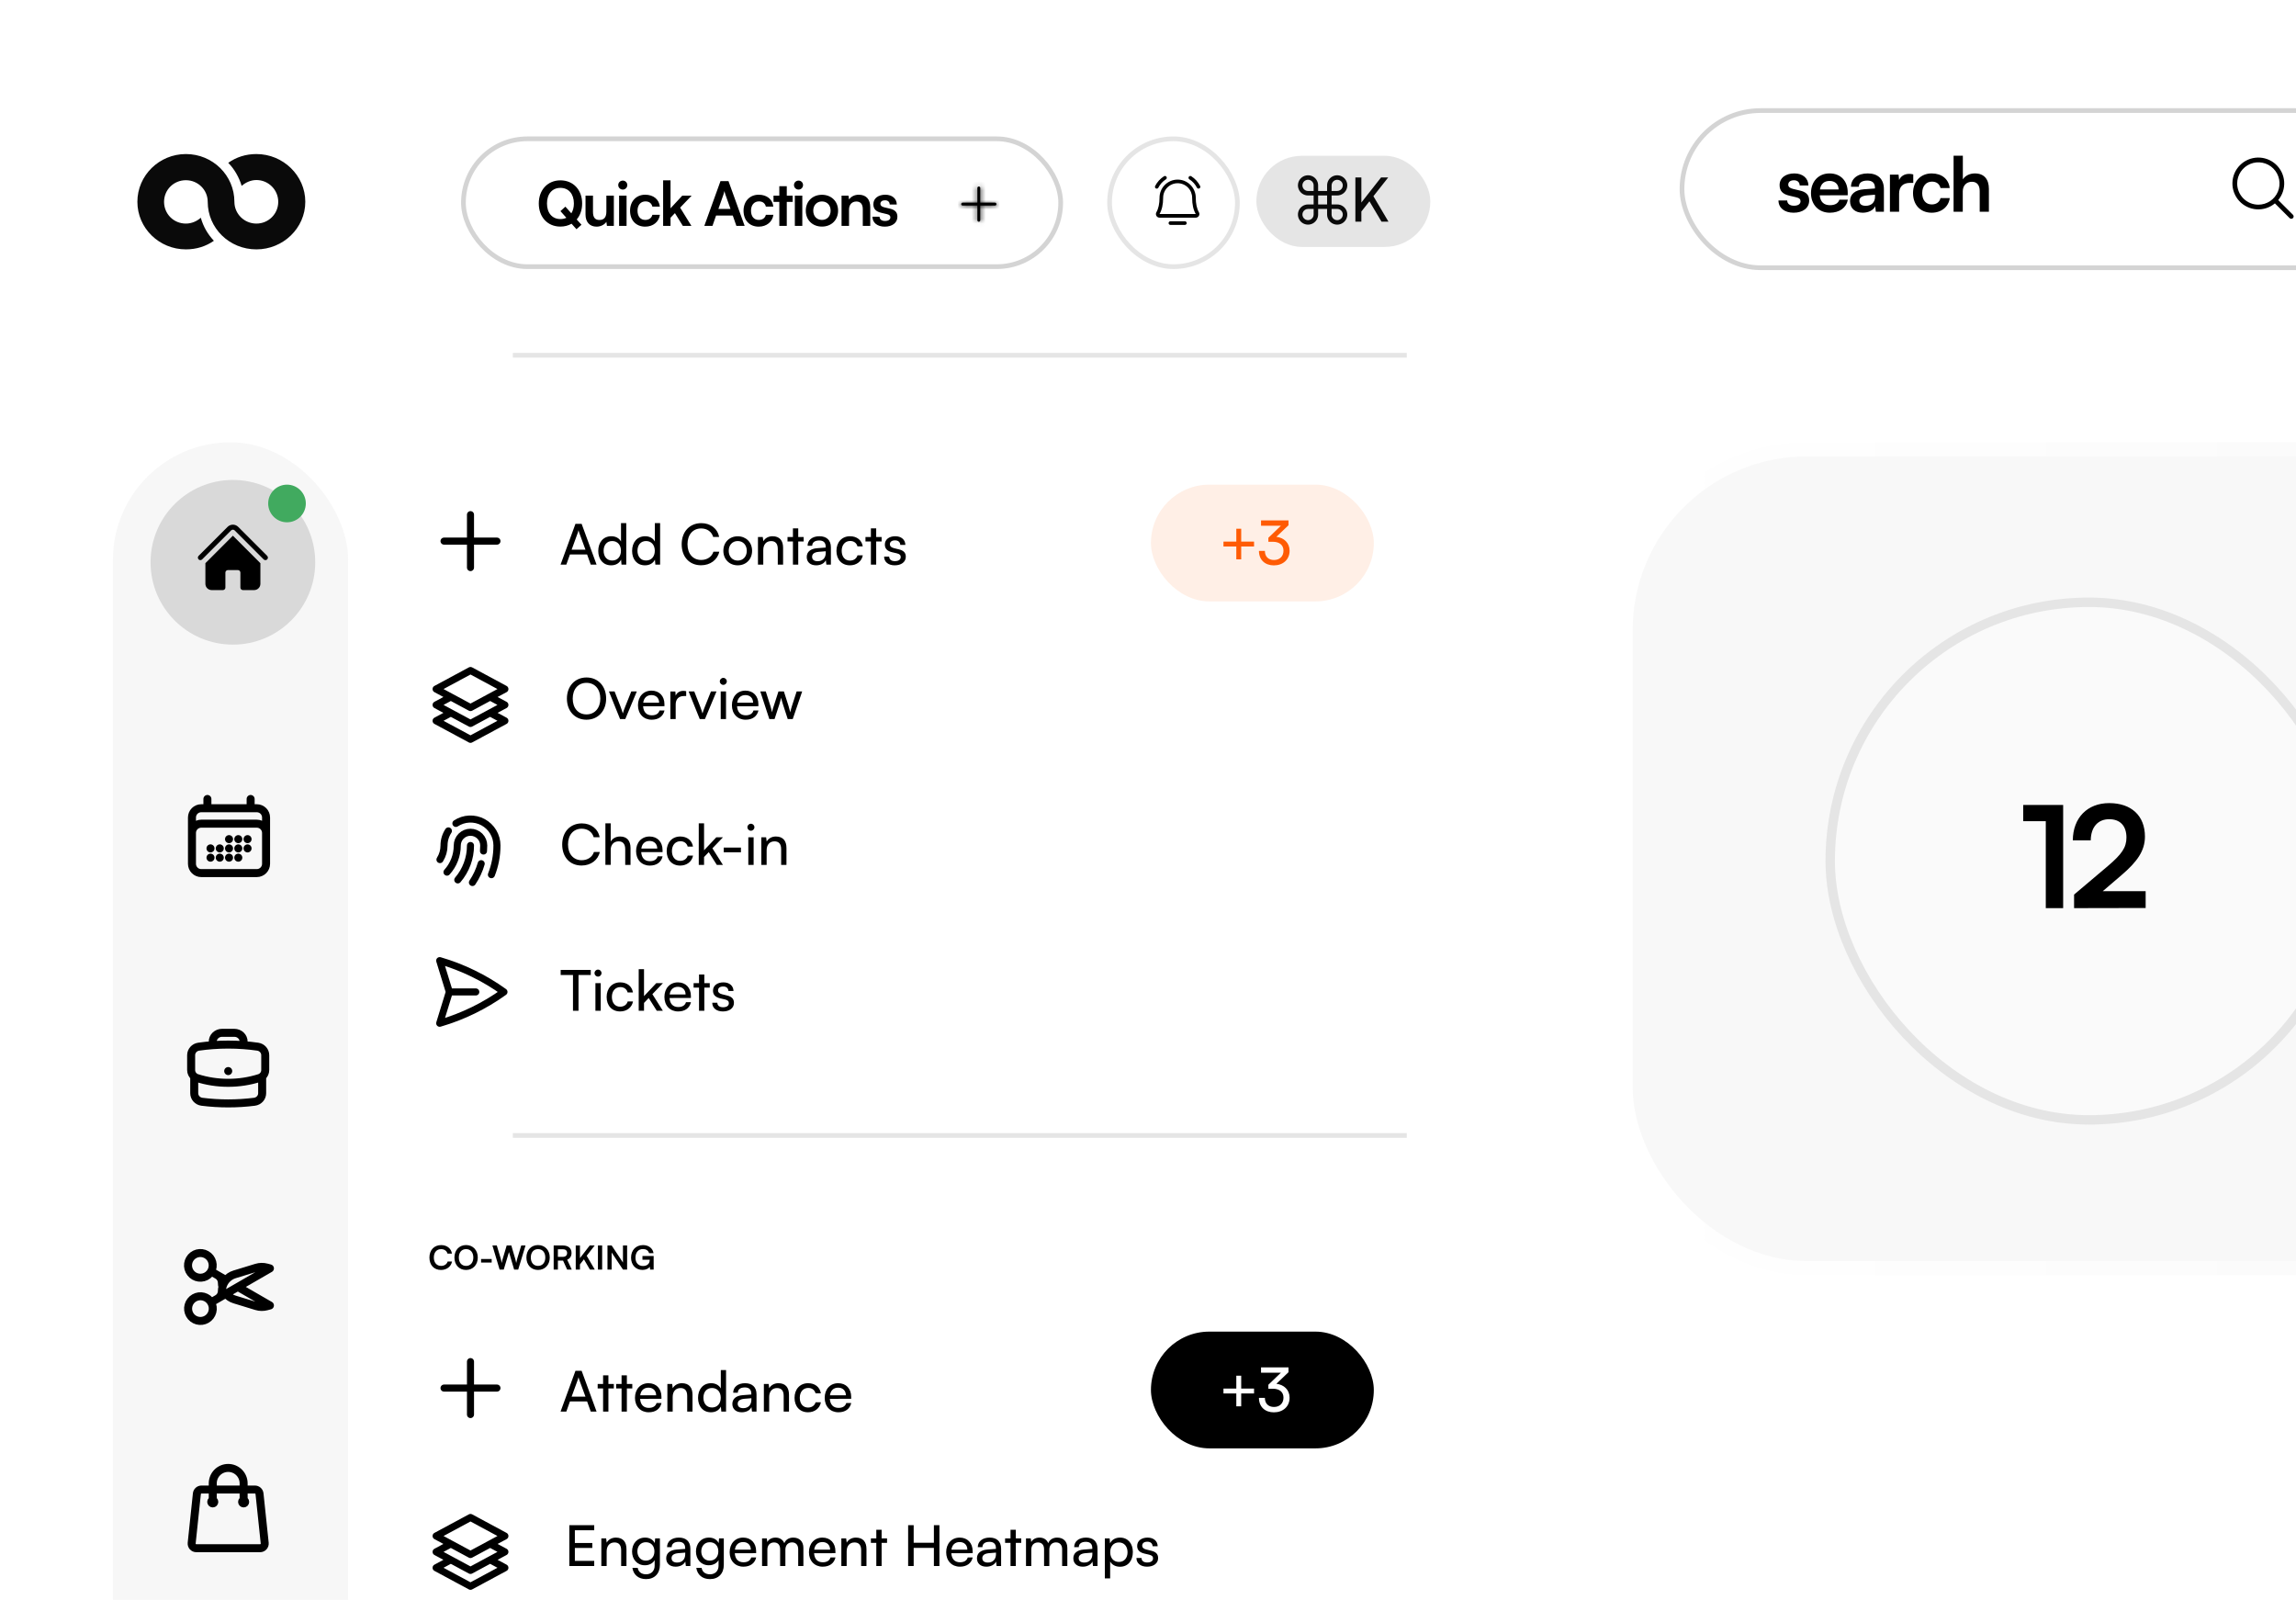 <svg width="488" height="340" viewBox="0 0 488 340" fill="none" xmlns="http://www.w3.org/2000/svg">
<g clip-path="url(#clip0_18829_11454)">
<rect width="1920" height="1080" fill="white"/>
<g filter="url(#filter0_d_18829_11454)">
<rect y="1" width="329" height="1082" fill="white"/>
</g>
<rect x="109" y="75" width="190" height="1" fill="#E5E5E5"/>
<rect x="109" y="240.812" width="190" height="1" fill="#E5E5E5"/>
<path d="M29.199 42.888C29.199 37.288 33.839 32.738 39.51 32.738C45.22 32.738 49.82 37.288 49.82 42.888C49.82 45.455 51.922 47.516 54.499 47.516C57.077 47.516 59.139 45.455 59.139 42.888C59.139 40.361 57.077 38.261 54.499 38.261C53.27 38.261 52.16 38.805 51.367 39.505C50.811 37.677 49.82 35.927 48.511 34.605C50.217 33.399 52.239 32.738 54.499 32.738C60.17 32.738 64.889 37.288 64.889 42.888C64.889 48.488 60.17 52.999 54.499 52.999C48.749 52.999 44.149 48.488 44.149 42.888C44.149 40.361 42.087 38.299 39.51 38.299C36.892 38.299 34.87 40.361 34.87 42.888C34.87 45.455 36.892 47.516 39.51 47.516C40.739 47.516 41.849 47.011 42.682 46.272C43.197 48.138 44.149 49.772 45.458 51.172C43.792 52.338 41.77 52.999 39.51 52.999C33.839 52.999 29.199 48.488 29.199 42.888Z" fill="#0A0A0A"/>
<rect x="98.5" y="29.5" width="126.943" height="27.171" rx="13.585" fill="white" stroke="#D4D4D4"/>
<mask id="path-8-inside-1_18829_11454" fill="white">
<path d="M211.784 43.378C211.784 43.461 211.751 43.54 211.692 43.599C211.634 43.657 211.555 43.69 211.472 43.69H208.354V46.808C208.354 46.891 208.321 46.97 208.263 47.028C208.204 47.087 208.125 47.12 208.042 47.12C207.96 47.12 207.88 47.087 207.822 47.028C207.763 46.97 207.73 46.891 207.73 46.808V43.69H204.613C204.53 43.69 204.451 43.657 204.392 43.599C204.334 43.54 204.301 43.461 204.301 43.378C204.301 43.295 204.334 43.216 204.392 43.158C204.451 43.099 204.53 43.066 204.613 43.066H207.73V39.949C207.73 39.866 207.763 39.786 207.822 39.728C207.88 39.67 207.96 39.637 208.042 39.637C208.125 39.637 208.204 39.67 208.263 39.728C208.321 39.786 208.354 39.866 208.354 39.949V43.066H211.472C211.555 43.066 211.634 43.099 211.692 43.158C211.751 43.216 211.784 43.295 211.784 43.378Z"/>
</mask>
<path d="M211.784 43.378C211.784 43.461 211.751 43.54 211.692 43.599C211.634 43.657 211.555 43.69 211.472 43.69H208.354V46.808C208.354 46.891 208.321 46.97 208.263 47.028C208.204 47.087 208.125 47.12 208.042 47.12C207.96 47.12 207.88 47.087 207.822 47.028C207.763 46.97 207.73 46.891 207.73 46.808V43.69H204.613C204.53 43.69 204.451 43.657 204.392 43.599C204.334 43.54 204.301 43.461 204.301 43.378C204.301 43.295 204.334 43.216 204.392 43.158C204.451 43.099 204.53 43.066 204.613 43.066H207.73V39.949C207.73 39.866 207.763 39.786 207.822 39.728C207.88 39.67 207.96 39.637 208.042 39.637C208.125 39.637 208.204 39.67 208.263 39.728C208.321 39.786 208.354 39.866 208.354 39.949V43.066H211.472C211.555 43.066 211.634 43.099 211.692 43.158C211.751 43.216 211.784 43.295 211.784 43.378Z" fill="black"/>
<path d="M211.692 43.599L213.107 45.013L211.692 43.599ZM208.354 43.69V41.69H206.354V43.69H208.354ZM208.263 47.028L209.677 48.443L208.263 47.028ZM207.73 43.69H209.73V41.69H207.73V43.69ZM204.392 43.599L202.978 45.013L204.392 43.599ZM207.73 43.066V45.066H209.73V43.066H207.73ZM208.042 39.637V41.637V39.637ZM208.263 39.728L209.677 38.314L208.263 39.728ZM208.354 43.066H206.354V45.066H208.354V43.066ZM211.784 43.378H209.784C209.784 42.93 209.962 42.501 210.278 42.184L211.692 43.599L213.107 45.013C213.54 44.579 213.784 43.991 213.784 43.378H211.784ZM211.692 43.599L210.278 42.184C210.595 41.868 211.024 41.69 211.472 41.69V43.69V45.69C212.085 45.69 212.673 45.446 213.107 45.013L211.692 43.599ZM211.472 43.69V41.69H208.354V43.69V45.69H211.472V43.69ZM208.354 43.69H206.354V46.808H208.354H210.354V43.69H208.354ZM208.354 46.808H206.354C206.354 46.36 206.532 45.931 206.848 45.614L208.263 47.028L209.677 48.443C210.11 48.009 210.354 47.421 210.354 46.808H208.354ZM208.263 47.028L206.848 45.614C207.165 45.297 207.594 45.12 208.042 45.12V47.12V49.12C208.655 49.12 209.243 48.876 209.677 48.443L208.263 47.028ZM208.042 47.12V45.12C208.49 45.12 208.919 45.297 209.236 45.614L207.822 47.028L206.408 48.443C206.841 48.876 207.429 49.12 208.042 49.12V47.12ZM207.822 47.028L209.236 45.614C209.553 45.931 209.73 46.36 209.73 46.808H207.73H205.73C205.73 47.421 205.974 48.009 206.408 48.443L207.822 47.028ZM207.73 46.808H209.73V43.69H207.73H205.73V46.808H207.73ZM207.73 43.69V41.69H204.613V43.69V45.69H207.73V43.69ZM204.613 43.69V41.69C205.06 41.69 205.49 41.868 205.806 42.184L204.392 43.599L202.978 45.013C203.411 45.446 203.999 45.69 204.613 45.69V43.69ZM204.392 43.599L205.806 42.184C206.123 42.501 206.301 42.93 206.301 43.378H204.301H202.301C202.301 43.991 202.544 44.579 202.978 45.013L204.392 43.599ZM204.301 43.378H206.301C206.301 43.826 206.123 44.255 205.806 44.572L204.392 43.158L202.978 41.743C202.544 42.177 202.301 42.765 202.301 43.378H204.301ZM204.392 43.158L205.806 44.572C205.49 44.889 205.06 45.066 204.613 45.066V43.066V41.066C203.999 41.066 203.411 41.31 202.978 41.743L204.392 43.158ZM204.613 43.066V45.066H207.73V43.066V41.066H204.613V43.066ZM207.73 43.066H209.73V39.949H207.73H205.73V43.066H207.73ZM207.73 39.949H209.73C209.73 40.396 209.553 40.826 209.236 41.142L207.822 39.728L206.408 38.314C205.974 38.747 205.73 39.335 205.73 39.949H207.73ZM207.822 39.728L209.236 41.142C208.919 41.459 208.49 41.637 208.042 41.637L208.042 39.637V37.637C207.429 37.637 206.841 37.88 206.408 38.314L207.822 39.728ZM208.042 39.637V41.637C207.594 41.637 207.165 41.459 206.848 41.142L208.263 39.728L209.677 38.314C209.243 37.88 208.655 37.637 208.042 37.637L208.042 39.637ZM208.263 39.728L206.848 41.142C206.532 40.826 206.354 40.396 206.354 39.949H208.354H210.354C210.354 39.335 210.11 38.747 209.677 38.314L208.263 39.728ZM208.354 39.949H206.354V43.066H208.354H210.354V39.949H208.354ZM208.354 43.066V45.066H211.472V43.066V41.066H208.354V43.066ZM211.472 43.066V45.066C211.024 45.066 210.595 44.889 210.278 44.572L211.692 43.158L213.107 41.743C212.673 41.31 212.085 41.066 211.472 41.066V43.066ZM211.692 43.158L210.278 44.572C209.962 44.255 209.784 43.826 209.784 43.378H211.784H213.784C213.784 42.765 213.54 42.177 213.107 41.743L211.692 43.158Z" fill="black" mask="url(#path-8-inside-1_18829_11454)"/>
<path d="M122.523 48.715L121.483 47.545C120.807 47.935 120.001 48.156 119.104 48.156C116.387 48.156 114.515 46.141 114.515 43.242C114.515 40.356 116.4 38.328 119.117 38.328C121.834 38.328 123.732 40.343 123.732 43.242C123.732 44.607 123.316 45.777 122.575 46.635L123.589 47.766L122.523 48.715ZM121.977 43.242C121.977 41.214 120.859 39.927 119.117 39.927C117.375 39.927 116.257 41.214 116.257 43.242C116.257 45.27 117.375 46.557 119.117 46.557C119.585 46.557 120.001 46.466 120.378 46.284L119.117 44.867L120.17 43.918L121.431 45.335C121.782 44.789 121.977 44.074 121.977 43.242ZM128.882 41.578H130.468V48H128.999L128.882 47.142C128.492 47.753 127.66 48.169 126.802 48.169C125.32 48.169 124.449 47.168 124.449 45.595V41.578H126.035V45.036C126.035 46.258 126.516 46.752 127.4 46.752C128.401 46.752 128.882 46.167 128.882 44.945V41.578ZM132.379 40.291C131.833 40.291 131.404 39.862 131.404 39.329C131.404 38.796 131.833 38.38 132.379 38.38C132.899 38.38 133.328 38.796 133.328 39.329C133.328 39.862 132.899 40.291 132.379 40.291ZM131.586 48V41.578H133.172V48H131.586ZM133.913 44.776C133.913 42.787 135.226 41.383 137.124 41.383C138.879 41.383 140.075 42.358 140.244 43.905H138.658C138.476 43.177 137.943 42.8 137.189 42.8C136.175 42.8 135.499 43.567 135.499 44.776C135.499 45.985 136.123 46.739 137.137 46.739C137.93 46.739 138.489 46.349 138.658 45.647H140.257C140.062 47.142 138.814 48.169 137.137 48.169C135.187 48.169 133.913 46.817 133.913 44.776ZM142.517 48H140.944V38.328H142.517V44.269L145.013 41.578H147.002L144.558 44.126L146.95 48H145.13L143.453 45.296L142.517 46.271V48ZM151.43 48H149.701L153.133 38.497H154.836L158.268 48H156.513L155.746 45.803H152.197L151.43 48ZM153.77 41.331L152.691 44.399H155.265L154.173 41.331C154.095 41.084 154.004 40.798 153.978 40.603C153.939 40.785 153.861 41.071 153.77 41.331ZM158.036 44.776C158.036 42.787 159.349 41.383 161.247 41.383C163.002 41.383 164.198 42.358 164.367 43.905H162.781C162.599 43.177 162.066 42.8 161.312 42.8C160.298 42.8 159.622 43.567 159.622 44.776C159.622 45.985 160.246 46.739 161.26 46.739C162.053 46.739 162.612 46.349 162.781 45.647H164.38C164.185 47.142 162.937 48.169 161.26 48.169C159.31 48.169 158.036 46.817 158.036 44.776ZM167.225 48H165.639V42.904H164.404V41.578H165.639V39.576H167.225V41.578H168.473V42.904H167.225V48ZM169.732 40.291C169.186 40.291 168.757 39.862 168.757 39.329C168.757 38.796 169.186 38.38 169.732 38.38C170.252 38.38 170.681 38.796 170.681 39.329C170.681 39.862 170.252 40.291 169.732 40.291ZM168.939 48V41.578H170.525V48H168.939ZM171.266 44.776C171.266 42.774 172.709 41.396 174.698 41.396C176.687 41.396 178.13 42.774 178.13 44.776C178.13 46.778 176.687 48.156 174.698 48.156C172.709 48.156 171.266 46.778 171.266 44.776ZM172.852 44.776C172.852 45.946 173.606 46.739 174.698 46.739C175.79 46.739 176.544 45.946 176.544 44.776C176.544 43.606 175.79 42.813 174.698 42.813C173.606 42.813 172.852 43.606 172.852 44.776ZM180.454 48H178.868V41.578H180.337L180.467 42.41C180.87 41.76 181.65 41.383 182.521 41.383C184.133 41.383 184.965 42.384 184.965 44.048V48H183.379V44.425C183.379 43.346 182.846 42.826 182.027 42.826C181.052 42.826 180.454 43.502 180.454 44.542V48ZM185.433 46.05H186.941C186.954 46.609 187.37 46.96 188.098 46.96C188.839 46.96 189.242 46.661 189.242 46.193C189.242 45.868 189.073 45.634 188.501 45.504L187.344 45.231C186.187 44.971 185.628 44.425 185.628 43.398C185.628 42.137 186.694 41.383 188.176 41.383C189.619 41.383 190.594 42.215 190.607 43.463H189.099C189.086 42.917 188.722 42.566 188.111 42.566C187.487 42.566 187.123 42.852 187.123 43.333C187.123 43.697 187.409 43.931 187.955 44.061L189.112 44.334C190.191 44.581 190.737 45.075 190.737 46.063C190.737 47.363 189.632 48.169 188.046 48.169C186.447 48.169 185.433 47.311 185.433 46.05Z" fill="black"/>
<rect x="267.031" y="33.109" width="36.974" height="19.367" rx="9.684" fill="#E5E5E5"/>
<path d="M284.212 43.449H283.02V41.542H284.212C284.637 41.542 285.051 41.416 285.404 41.18C285.757 40.944 286.032 40.609 286.195 40.217C286.357 39.825 286.399 39.394 286.317 38.977C286.234 38.561 286.03 38.179 285.729 37.879C285.429 37.578 285.047 37.374 284.631 37.291C284.214 37.208 283.783 37.251 283.391 37.413C282.999 37.576 282.664 37.851 282.428 38.204C282.192 38.557 282.066 38.971 282.066 39.396V40.588H280.159V39.396C280.159 38.971 280.033 38.557 279.797 38.204C279.561 37.851 279.226 37.576 278.834 37.413C278.442 37.251 278.011 37.208 277.594 37.291C277.178 37.374 276.796 37.578 276.496 37.879C276.196 38.179 275.991 38.561 275.908 38.977C275.826 39.394 275.868 39.825 276.031 40.217C276.193 40.609 276.468 40.944 276.821 41.18C277.174 41.416 277.589 41.542 278.013 41.542H279.205V43.449H278.013C277.589 43.449 277.174 43.575 276.821 43.811C276.468 44.047 276.193 44.382 276.031 44.774C275.868 45.166 275.826 45.597 275.908 46.014C275.991 46.43 276.196 46.812 276.496 47.112C276.796 47.412 277.178 47.617 277.594 47.7C278.011 47.782 278.442 47.74 278.834 47.577C279.226 47.415 279.561 47.14 279.797 46.787C280.033 46.434 280.159 46.019 280.159 45.595V44.403H282.066V45.595C282.066 46.019 282.192 46.434 282.428 46.787C282.664 47.14 282.999 47.415 283.391 47.577C283.783 47.74 284.214 47.782 284.631 47.7C285.047 47.617 285.429 47.412 285.729 47.112C286.03 46.812 286.234 46.43 286.317 46.014C286.399 45.597 286.357 45.166 286.195 44.774C286.032 44.382 285.757 44.047 285.404 43.811C285.051 43.575 284.637 43.449 284.212 43.449ZM283.02 39.396C283.02 39.16 283.09 38.93 283.221 38.733C283.352 38.538 283.538 38.385 283.756 38.294C283.974 38.204 284.213 38.181 284.445 38.227C284.676 38.273 284.888 38.386 285.055 38.553C285.222 38.72 285.335 38.932 285.381 39.163C285.427 39.395 285.404 39.634 285.313 39.852C285.223 40.07 285.07 40.256 284.874 40.387C284.678 40.518 284.448 40.588 284.212 40.588H283.02V39.396ZM276.821 39.396C276.821 39.08 276.946 38.776 277.17 38.553C277.394 38.329 277.697 38.204 278.013 38.204C278.329 38.204 278.632 38.329 278.856 38.553C279.08 38.776 279.205 39.08 279.205 39.396V40.588H278.013C277.697 40.588 277.394 40.462 277.17 40.239C276.946 40.015 276.821 39.712 276.821 39.396ZM279.205 45.595C279.205 45.831 279.135 46.061 279.004 46.257C278.873 46.453 278.687 46.606 278.469 46.696C278.251 46.786 278.012 46.81 277.78 46.764C277.549 46.718 277.337 46.605 277.17 46.438C277.003 46.271 276.89 46.059 276.844 45.828C276.798 45.596 276.821 45.356 276.912 45.139C277.002 44.921 277.155 44.735 277.351 44.604C277.547 44.473 277.777 44.403 278.013 44.403H279.205V45.595ZM280.159 41.542H282.066V43.449H280.159V41.542ZM284.212 46.787C283.896 46.787 283.593 46.661 283.369 46.438C283.146 46.214 283.02 45.911 283.02 45.595V44.403H284.212C284.528 44.403 284.831 44.528 285.055 44.752C285.279 44.975 285.404 45.279 285.404 45.595C285.404 45.911 285.279 46.214 285.055 46.438C284.831 46.661 284.528 46.787 284.212 46.787Z" fill="#0A0A0A"/>
<path d="M289.35 37.71V43.04L293.536 37.71H295.057L291.911 41.701L295.109 47.109H293.627L291.066 42.78L289.35 44.951V47.109H288.076V37.71H289.35Z" fill="#0A0A0A"/>
<rect x="235.832" y="29.5" width="27.171" height="27.171" rx="13.585" fill="white" stroke="#E5E5E5"/>
<path d="M252.227 47.413C252.227 47.515 252.186 47.613 252.114 47.685C252.042 47.758 251.944 47.798 251.841 47.798H248.76C248.658 47.798 248.56 47.758 248.488 47.685C248.416 47.613 248.375 47.515 248.375 47.413C248.375 47.311 248.416 47.213 248.488 47.141C248.56 47.069 248.658 47.028 248.76 47.028H251.841C251.944 47.028 252.042 47.069 252.114 47.141C252.186 47.213 252.227 47.311 252.227 47.413ZM255.086 39.533C254.653 38.687 254.003 37.971 253.202 37.459C253.16 37.432 253.112 37.413 253.062 37.404C253.012 37.395 252.961 37.397 252.911 37.408C252.862 37.419 252.815 37.44 252.773 37.469C252.732 37.498 252.697 37.535 252.669 37.578C252.642 37.621 252.624 37.669 252.615 37.719C252.607 37.769 252.608 37.82 252.62 37.87C252.631 37.919 252.652 37.966 252.681 38.007C252.711 38.048 252.748 38.084 252.791 38.11C253.478 38.547 254.035 39.161 254.402 39.887C254.451 39.975 254.532 40.041 254.628 40.07C254.724 40.099 254.827 40.089 254.916 40.043C255.005 39.997 255.073 39.918 255.105 39.822C255.136 39.727 255.13 39.623 255.086 39.533ZM245.858 40.095C245.928 40.095 245.997 40.076 246.058 40.039C246.118 40.003 246.167 39.95 246.199 39.887C246.567 39.161 247.124 38.547 247.81 38.11C247.853 38.084 247.891 38.048 247.92 38.007C247.95 37.966 247.971 37.919 247.982 37.87C247.993 37.82 247.995 37.769 247.986 37.719C247.978 37.669 247.959 37.621 247.932 37.578C247.905 37.535 247.87 37.498 247.828 37.469C247.787 37.44 247.74 37.419 247.69 37.408C247.641 37.397 247.59 37.395 247.54 37.404C247.49 37.413 247.442 37.432 247.399 37.459C246.599 37.971 245.949 38.687 245.516 39.533C245.485 39.592 245.471 39.657 245.473 39.723C245.475 39.789 245.494 39.854 245.529 39.91C245.563 39.967 245.611 40.014 245.669 40.046C245.727 40.078 245.792 40.095 245.858 40.095ZM254.817 45.099C254.885 45.216 254.922 45.349 254.922 45.485C254.923 45.62 254.887 45.753 254.82 45.871C254.752 45.988 254.655 46.086 254.538 46.154C254.421 46.222 254.288 46.258 254.152 46.258H246.449C246.314 46.258 246.181 46.221 246.064 46.154C245.947 46.086 245.85 45.988 245.783 45.87C245.715 45.753 245.68 45.62 245.681 45.485C245.681 45.349 245.717 45.216 245.785 45.099C246.219 44.351 246.449 43.286 246.449 42.021C246.449 41 246.855 40.02 247.577 39.298C248.3 38.575 249.279 38.17 250.301 38.17C251.322 38.17 252.302 38.575 253.024 39.298C253.747 40.02 254.152 41 254.152 42.021C254.152 43.286 254.382 44.35 254.817 45.099ZM254.152 45.487C253.64 44.608 253.382 43.442 253.382 42.021C253.382 41.204 253.057 40.42 252.48 39.842C251.902 39.264 251.118 38.94 250.301 38.94C249.484 38.94 248.7 39.264 248.122 39.842C247.544 40.42 247.22 41.204 247.22 42.021C247.22 43.442 246.961 44.608 246.449 45.487H254.152Z" fill="black"/>
<rect x="24" y="94" width="50" height="412" rx="25" fill="#E5E5E5" fill-opacity="0.3"/>
<circle cx="49.5" cy="119.5" r="17.5" fill="#D9D9D9"/>
<path d="M49.124 112.722C49.223 112.623 49.358 112.567 49.499 112.567C49.64 112.567 49.775 112.623 49.874 112.722L56.03 118.878C56.079 118.928 56.138 118.969 56.202 118.997C56.267 119.024 56.337 119.039 56.407 119.04C56.478 119.04 56.548 119.027 56.613 119C56.678 118.973 56.738 118.934 56.788 118.884C56.837 118.834 56.877 118.775 56.904 118.709C56.93 118.644 56.944 118.574 56.943 118.504C56.942 118.433 56.928 118.363 56.9 118.299C56.872 118.234 56.831 118.175 56.781 118.126L50.626 111.971C50.478 111.823 50.302 111.705 50.109 111.625C49.916 111.545 49.708 111.504 49.499 111.504C49.29 111.504 49.083 111.545 48.889 111.625C48.696 111.705 48.52 111.823 48.372 111.971L42.217 118.126C42.166 118.175 42.126 118.234 42.098 118.299C42.07 118.363 42.055 118.433 42.055 118.504C42.054 118.574 42.068 118.644 42.094 118.709C42.121 118.775 42.161 118.834 42.211 118.884C42.26 118.934 42.32 118.973 42.385 119C42.45 119.027 42.52 119.04 42.591 119.039C42.661 119.039 42.731 119.024 42.796 118.996C42.861 118.968 42.919 118.928 42.968 118.877L49.124 112.722Z" fill="black"/>
<path d="M49.5 113.848L55.279 119.627C55.3 119.648 55.322 119.668 55.344 119.688V124.078C55.344 124.811 54.749 125.406 54.016 125.406H51.625C51.484 125.406 51.349 125.35 51.249 125.251C51.15 125.151 51.094 125.016 51.094 124.875V121.687C51.094 121.547 51.038 121.411 50.938 121.312C50.839 121.212 50.703 121.156 50.562 121.156H48.438C48.297 121.156 48.161 121.212 48.062 121.312C47.962 121.411 47.906 121.547 47.906 121.687V124.875C47.906 125.016 47.85 125.151 47.751 125.251C47.651 125.35 47.516 125.406 47.375 125.406H44.984C44.632 125.406 44.294 125.266 44.045 125.017C43.796 124.768 43.656 124.43 43.656 124.078V119.688C43.678 119.668 43.7 119.648 43.721 119.627L49.5 113.848Z" fill="black"/>
<circle cx="61" cy="107" r="4" fill="#41AA5F"/>
<path d="M44.082 169.801V171.77M53.27 169.801V171.77M40.801 183.582V173.738C40.801 173.216 41.008 172.715 41.377 172.346C41.747 171.977 42.247 171.77 42.77 171.77H54.582C55.104 171.77 55.605 171.977 55.974 172.346C56.343 172.715 56.551 173.216 56.551 173.738V183.582M40.801 183.582C40.801 184.104 41.008 184.605 41.377 184.974C41.747 185.343 42.247 185.551 42.77 185.551H54.582C55.104 185.551 55.605 185.343 55.974 184.974C56.343 184.605 56.551 184.104 56.551 183.582M40.801 183.582V177.02C40.801 176.497 41.008 175.997 41.377 175.627C41.747 175.258 42.247 175.051 42.77 175.051H54.582C55.104 175.051 55.605 175.258 55.974 175.627C56.343 175.997 56.551 176.497 56.551 177.02V183.582M48.676 178.332H48.683V178.339H48.676V178.332ZM48.676 180.301H48.683V180.308H48.676V180.301ZM48.676 182.27H48.683V182.277H48.676V182.27ZM46.707 180.301H46.714V180.308H46.707V180.301ZM46.707 182.27H46.714V182.277H46.707V182.27ZM44.738 180.301H44.745V180.308H44.738V180.301ZM44.738 182.27H44.745V182.277H44.738V182.27ZM50.645 178.332H50.651V178.339H50.645V178.332ZM50.645 180.301H50.651V180.308H50.645V180.301ZM50.645 182.27H50.651V182.277H50.645V182.27ZM52.613 178.332H52.62V178.339H52.613V178.332ZM52.613 180.301H52.62V180.308H52.613V180.301Z" stroke="black" stroke-width="1.7" stroke-linecap="round" stroke-linejoin="round"/>
<path d="M55.719 228.792V232.333C55.719 233.245 55.03 234.03 54.081 234.15C52.255 234.381 50.392 234.5 48.5 234.5C46.608 234.5 44.745 234.381 42.919 234.15C41.97 234.03 41.281 233.245 41.281 232.333V228.792M55.719 228.792C55.927 228.62 56.093 228.407 56.206 228.168C56.319 227.929 56.377 227.67 56.375 227.408V224.255C56.375 223.354 55.703 222.576 54.768 222.443C53.777 222.301 52.781 222.194 51.781 222.12M55.719 228.792C55.549 228.929 55.351 229.037 55.13 229.108C52.992 229.784 50.753 230.127 48.5 230.125C46.183 230.125 43.954 229.767 41.87 229.108C41.654 229.04 41.454 228.932 41.281 228.792M41.281 228.792C41.074 228.62 40.907 228.407 40.794 228.168C40.681 227.929 40.623 227.67 40.625 227.408V224.255C40.625 223.354 41.297 222.576 42.232 222.443C43.224 222.301 44.22 222.194 45.219 222.12M51.781 222.12V221.375C51.781 220.878 51.574 220.401 51.205 220.049C50.836 219.698 50.335 219.5 49.812 219.5H47.188C46.665 219.5 46.165 219.698 45.795 220.049C45.426 220.401 45.219 220.878 45.219 221.375V222.12M51.781 222.12C49.597 221.959 47.403 221.959 45.219 222.12M48.5 227.625H48.507V227.632H48.5V227.625Z" stroke="black" stroke-width="1.7" stroke-linecap="round" stroke-linejoin="round"/>
<path d="M44.868 270.219L46.212 270.995M44.868 270.219C44.697 270.52 44.468 270.784 44.194 270.996C43.921 271.209 43.608 271.364 43.274 271.455C42.94 271.546 42.591 271.57 42.248 271.525C41.904 271.48 41.573 271.368 41.273 271.195C40.974 271.022 40.711 270.791 40.501 270.516C40.29 270.241 40.137 269.928 40.048 269.593C39.96 269.258 39.938 268.909 39.985 268.566C40.032 268.223 40.146 267.893 40.321 267.594C40.672 266.996 41.245 266.561 41.915 266.384C42.585 266.207 43.298 266.302 43.898 266.649C44.499 266.995 44.938 267.565 45.119 268.234C45.301 268.903 45.211 269.617 44.868 270.219ZM46.212 270.995C46.495 271.159 46.732 271.393 46.898 271.675C47.064 271.957 47.154 272.277 47.16 272.605C47.164 272.912 47.207 273.213 47.282 273.501M46.212 270.995L48.029 272.045M47.282 273.501C47.207 273.789 47.164 274.089 47.16 274.397C47.154 274.725 47.064 275.045 46.898 275.326C46.731 275.608 46.495 275.842 46.212 276.006M47.282 273.501C47.422 272.967 47.677 272.47 48.029 272.045M48.029 272.045C48.501 271.474 49.13 271.054 49.839 270.838L54.498 269.413C55.204 269.198 55.956 269.184 56.668 269.375L57.371 269.563L50.551 273.501M44.868 276.782L46.212 276.006M44.868 276.782C45.043 277.08 45.157 277.411 45.204 277.754C45.251 278.097 45.23 278.446 45.141 278.78C45.053 279.115 44.899 279.429 44.689 279.704C44.478 279.979 44.216 280.21 43.916 280.383C43.616 280.556 43.285 280.668 42.942 280.712C42.598 280.757 42.25 280.733 41.916 280.643C41.581 280.552 41.269 280.396 40.995 280.184C40.721 279.972 40.492 279.708 40.321 279.407C39.979 278.804 39.888 278.091 40.07 277.422C40.252 276.753 40.691 276.183 41.291 275.836C41.891 275.489 42.604 275.394 43.274 275.572C43.944 275.749 44.517 276.184 44.868 276.782ZM46.212 276.006L48.029 274.957M48.029 274.957C48.501 275.527 49.13 275.947 49.839 276.163L54.499 277.589C55.205 277.804 55.956 277.817 56.669 277.626L57.371 277.438L50.551 273.501M48.029 274.957L50.551 273.501" stroke="black" stroke-width="1.7" stroke-linecap="round" stroke-linejoin="round"/>
<path d="M51.782 319.188V315.25C51.782 314.38 51.437 313.545 50.821 312.93C50.206 312.314 49.371 311.969 48.501 311.969C47.631 311.969 46.796 312.314 46.181 312.93C45.566 313.545 45.22 314.38 45.22 315.25V319.188M55.156 317.444L56.261 327.944C56.323 328.525 55.868 329.031 55.282 329.031H41.72C41.582 329.031 41.445 329.002 41.319 328.946C41.193 328.89 41.08 328.808 40.987 328.706C40.895 328.603 40.825 328.482 40.783 328.351C40.74 328.22 40.725 328.081 40.74 327.944L41.846 317.444C41.871 317.202 41.986 316.978 42.166 316.815C42.347 316.652 42.582 316.562 42.825 316.562H54.177C54.681 316.562 55.104 316.943 55.156 317.444ZM45.548 319.188C45.548 319.275 45.513 319.358 45.452 319.42C45.39 319.481 45.307 319.516 45.22 319.516C45.133 319.516 45.049 319.481 44.988 319.42C44.926 319.358 44.892 319.275 44.892 319.188C44.892 319.1 44.926 319.017 44.988 318.955C45.049 318.894 45.133 318.859 45.22 318.859C45.307 318.859 45.39 318.894 45.452 318.955C45.513 319.017 45.548 319.1 45.548 319.188ZM52.11 319.188C52.11 319.275 52.076 319.358 52.014 319.42C51.953 319.481 51.869 319.516 51.782 319.516C51.695 319.516 51.612 319.481 51.55 319.42C51.489 319.358 51.454 319.275 51.454 319.188C51.454 319.1 51.489 319.017 51.55 318.955C51.612 318.894 51.695 318.859 51.782 318.859C51.869 318.859 51.953 318.894 52.014 318.955C52.076 319.017 52.11 319.1 52.11 319.188Z" stroke="black" stroke-width="1.7" stroke-linecap="round" stroke-linejoin="round"/>
<path d="M100 109.375V120.625M105.625 115H94.375" stroke="black" stroke-width="1.5" stroke-linecap="round" stroke-linejoin="round"/>
<rect x="244.625" y="103" width="47.372" height="24.814" rx="12.407" fill="#FF5B04" fill-opacity="0.1"/>
<path d="M260.04 115.099H262.77V112.369H263.81V115.099H266.54V116.139H263.81V118.882H262.77V116.139H260.04V115.099ZM270.52 115.138H269.584V114.293L272.249 111.732H268.024V110.601H273.861V111.628L271.287 114.085C272.886 114.28 274.095 115.359 274.095 117.049C274.095 118.947 272.665 120.156 270.754 120.156C268.908 120.156 267.582 119.025 267.582 117.075H268.843C268.843 118.297 269.597 119.012 270.78 119.012C272.002 119.012 272.795 118.232 272.795 117.023C272.795 115.892 272.015 115.138 270.52 115.138Z" fill="#FF5B04"/>
<path d="M120.368 120H119.144L122.312 111.324H123.62L126.8 120H125.564L124.784 117.84H121.136L120.368 120ZM122.816 113.196L121.496 116.82H124.436L123.104 113.196C123.044 113.028 122.984 112.824 122.96 112.692C122.936 112.812 122.876 113.016 122.816 113.196ZM129.891 120.144C128.187 120.144 127.155 118.872 127.155 117.084C127.155 115.284 128.199 113.964 129.939 113.964C130.839 113.964 131.595 114.36 131.991 115.08V111.168H133.107V120H132.099L132.003 118.932C131.619 119.736 130.827 120.144 129.891 120.144ZM130.119 119.124C131.271 119.124 131.979 118.272 131.979 117.048C131.979 115.848 131.271 114.984 130.119 114.984C128.967 114.984 128.295 115.848 128.295 117.048C128.295 118.26 128.967 119.124 130.119 119.124ZM137.086 120.144C135.382 120.144 134.35 118.872 134.35 117.084C134.35 115.284 135.394 113.964 137.134 113.964C138.034 113.964 138.79 114.36 139.186 115.08V111.168H140.302V120H139.294L139.198 118.932C138.814 119.736 138.022 120.144 137.086 120.144ZM137.314 119.124C138.466 119.124 139.174 118.272 139.174 117.048C139.174 115.848 138.466 114.984 137.314 114.984C136.162 114.984 135.49 115.848 135.49 117.048C135.49 118.26 136.162 119.124 137.314 119.124ZM149.003 120.132C146.531 120.132 144.887 118.356 144.887 115.668C144.887 112.992 146.579 111.18 149.063 111.18C151.019 111.18 152.519 112.344 152.843 114.12H151.583C151.259 112.992 150.287 112.308 149.027 112.308C147.275 112.308 146.123 113.628 146.123 115.656C146.123 117.684 147.275 119.004 149.027 119.004C150.299 119.004 151.307 118.32 151.631 117.252H152.879C152.507 118.98 150.959 120.132 149.003 120.132ZM153.745 117.06C153.745 115.248 155.041 113.976 156.805 113.976C158.557 113.976 159.853 115.248 159.853 117.06C159.853 118.872 158.557 120.144 156.805 120.144C155.041 120.144 153.745 118.872 153.745 117.06ZM154.885 117.06C154.885 118.284 155.665 119.136 156.805 119.136C157.933 119.136 158.725 118.284 158.725 117.06C158.725 115.836 157.933 114.984 156.805 114.984C155.665 114.984 154.885 115.836 154.885 117.06ZM162.229 120H161.101V114.132H162.121L162.241 115.032C162.613 114.36 163.357 113.964 164.185 113.964C165.733 113.964 166.441 114.912 166.441 116.412V120H165.313V116.664C165.313 115.476 164.761 114.996 163.897 114.996C162.841 114.996 162.229 115.752 162.229 116.892V120ZM169.66 120H168.532V115.08H167.38V114.132H168.532V112.296H169.66V114.132H170.812V115.08H169.66V120ZM173.47 120.144C172.21 120.144 171.466 119.436 171.466 118.368C171.466 117.288 172.27 116.616 173.65 116.508L175.498 116.364V116.196C175.498 115.212 174.91 114.864 174.118 114.864C173.17 114.864 172.63 115.284 172.63 115.992H171.646C171.646 114.768 172.654 113.964 174.166 113.964C175.618 113.964 176.602 114.732 176.602 116.316V120H175.642L175.522 119.052C175.222 119.724 174.418 120.144 173.47 120.144ZM173.794 119.268C174.862 119.268 175.51 118.572 175.51 117.468V117.156L174.01 117.276C173.014 117.372 172.606 117.756 172.606 118.332C172.606 118.956 173.062 119.268 173.794 119.268ZM177.78 117.072C177.78 115.236 178.944 113.964 180.66 113.964C182.136 113.964 183.168 114.804 183.372 116.112H182.244C182.052 115.368 181.452 114.972 180.696 114.972C179.628 114.972 178.896 115.788 178.896 117.06C178.896 118.32 179.58 119.136 180.648 119.136C181.452 119.136 182.052 118.716 182.256 118.02H183.384C183.156 119.292 182.064 120.144 180.648 120.144C178.92 120.144 177.78 118.92 177.78 117.072ZM186.23 120H185.102V115.08H183.95V114.132H185.102V112.296H186.23V114.132H187.382V115.08H186.23V120ZM187.914 118.296H188.994C188.994 118.896 189.45 119.256 190.194 119.256C190.986 119.256 191.442 118.932 191.442 118.392C191.442 117.996 191.25 117.756 190.638 117.6L189.606 117.36C188.562 117.108 188.07 116.592 188.07 115.728C188.07 114.648 188.982 113.964 190.278 113.964C191.562 113.964 192.402 114.684 192.426 115.8H191.346C191.322 115.212 190.926 114.84 190.242 114.84C189.534 114.84 189.138 115.152 189.138 115.692C189.138 116.088 189.426 116.352 190.002 116.496L191.034 116.748C192.03 116.988 192.522 117.444 192.522 118.32C192.522 119.436 191.562 120.144 190.17 120.144C188.79 120.144 187.914 119.412 187.914 118.296Z" fill="black"/>
<path d="M128.832 148.468C128.832 151.108 127.104 152.957 124.644 152.957C122.196 152.957 120.492 151.108 120.492 148.468C120.492 145.84 122.208 143.98 124.656 143.98C127.116 143.98 128.832 145.828 128.832 148.468ZM127.596 148.468C127.596 146.452 126.42 145.12 124.656 145.12C122.892 145.12 121.728 146.452 121.728 148.468C121.728 150.484 122.892 151.828 124.656 151.828C126.42 151.828 127.596 150.472 127.596 148.468ZM131.788 152.812L129.424 146.944H130.624L131.908 150.22C132.112 150.772 132.28 151.264 132.376 151.624C132.472 151.24 132.664 150.736 132.868 150.22L134.176 146.944H135.352L132.904 152.812H131.788ZM138.512 152.957C136.784 152.957 135.596 151.708 135.596 149.884C135.596 148.048 136.76 146.776 138.464 146.776C140.132 146.776 141.224 147.928 141.224 149.668V150.088L136.688 150.1C136.772 151.336 137.42 152.021 138.536 152.021C139.412 152.021 139.988 151.66 140.18 150.988H141.236C140.948 152.248 139.964 152.957 138.512 152.957ZM138.464 147.724C137.48 147.724 136.856 148.312 136.712 149.344H140.096C140.096 148.372 139.46 147.724 138.464 147.724ZM145.844 146.896V147.928H145.34C144.272 147.928 143.612 148.576 143.612 149.704V152.812H142.484V146.956H143.54L143.612 147.844C143.852 147.232 144.44 146.824 145.244 146.824C145.448 146.824 145.616 146.848 145.844 146.896ZM148.722 152.812L146.358 146.944H147.558L148.842 150.22C149.046 150.772 149.214 151.264 149.31 151.624C149.406 151.24 149.598 150.736 149.802 150.22L151.11 146.944H152.286L149.838 152.812H148.722ZM153.735 145.552C153.327 145.552 152.991 145.216 152.991 144.808C152.991 144.388 153.327 144.064 153.735 144.064C154.143 144.064 154.479 144.388 154.479 144.808C154.479 145.216 154.143 145.552 153.735 145.552ZM153.183 152.812V146.944H154.311V152.812H153.183ZM158.481 152.957C156.753 152.957 155.565 151.708 155.565 149.884C155.565 148.048 156.729 146.776 158.433 146.776C160.101 146.776 161.193 147.928 161.193 149.668V150.088L156.657 150.1C156.741 151.336 157.389 152.021 158.505 152.021C159.381 152.021 159.957 151.66 160.149 150.988H161.205C160.917 152.248 159.933 152.957 158.481 152.957ZM158.433 147.724C157.449 147.724 156.825 148.312 156.681 149.344H160.065C160.065 148.372 159.429 147.724 158.433 147.724ZM163.514 152.812L161.594 146.944H162.758L163.73 149.992C163.862 150.424 163.982 150.868 164.09 151.384C164.186 150.868 164.342 150.376 164.474 149.992L165.458 146.944H166.61L167.582 149.992C167.678 150.28 167.87 150.964 167.966 151.384C168.062 150.916 168.17 150.508 168.338 149.992L169.322 146.944H170.498L168.493 152.812H167.426L166.406 149.668C166.214 149.08 166.094 148.624 166.034 148.3C165.974 148.588 165.866 148.972 165.65 149.68L164.63 152.812H163.514Z" fill="black"/>
<path d="M95.822 148.125L92.688 149.812L95.822 151.5M95.822 148.125L100 150.375L104.178 148.125M95.822 148.125L92.688 146.438L100 142.5L107.312 146.438L104.178 148.125M95.822 151.5L92.688 153.188L100 157.125L107.312 153.188L104.178 151.5M95.822 151.5L100 153.75L104.178 151.5M104.178 148.125L107.312 149.812L104.178 151.5" stroke="black" stroke-width="1.5" stroke-linecap="round" stroke-linejoin="round"/>
<path d="M96.897 174.995C97.745 174.435 98.729 174.114 99.744 174.068C100.759 174.022 101.768 174.252 102.663 174.733C103.558 175.215 104.306 175.929 104.828 176.802C105.349 177.674 105.624 178.672 105.624 179.688C105.624 181.878 105.207 183.97 104.448 185.889M95.306 176.586C94.696 177.506 94.372 178.585 94.374 179.688C94.376 180.748 94.077 181.786 93.512 182.683M95.004 185.352C96.411 183.802 97.19 181.782 97.187 179.688C97.187 178.942 97.483 178.227 98.01 177.699C98.538 177.172 99.253 176.875 99.999 176.875C100.745 176.875 101.461 177.172 101.988 177.699C102.515 178.227 102.812 178.942 102.812 179.688C102.812 180.083 102.796 180.475 102.764 180.862M99.999 179.688C100.003 182.37 99.045 184.965 97.299 187M102.274 183.553C101.868 184.976 101.239 186.325 100.41 187.551" stroke="black" stroke-width="1.5" stroke-linecap="round" stroke-linejoin="round"/>
<path d="M123.608 183.945C121.136 183.945 119.492 182.168 119.492 179.48C119.492 176.804 121.184 174.992 123.668 174.992C125.624 174.992 127.124 176.156 127.448 177.932H126.188C125.864 176.804 124.892 176.12 123.632 176.12C121.88 176.12 120.728 177.44 120.728 179.468C120.728 181.496 121.88 182.816 123.632 182.816C124.904 182.816 125.912 182.132 126.236 181.064H127.484C127.112 182.792 125.564 183.945 123.608 183.945ZM129.803 183.8H128.675V174.98H129.803V178.844C130.175 178.208 130.883 177.776 131.795 177.776C133.295 177.776 134.015 178.724 134.015 180.224V183.812H132.887V180.476C132.887 179.288 132.323 178.808 131.483 178.808C130.391 178.808 129.803 179.6 129.803 180.608V183.8ZM138.11 183.957C136.382 183.957 135.194 182.708 135.194 180.884C135.194 179.048 136.358 177.776 138.062 177.776C139.73 177.776 140.822 178.928 140.822 180.668V181.088L136.286 181.1C136.37 182.336 137.018 183.021 138.134 183.021C139.01 183.021 139.586 182.66 139.778 181.988H140.834C140.546 183.248 139.562 183.957 138.11 183.957ZM138.062 178.724C137.078 178.724 136.454 179.312 136.31 180.344H139.694C139.694 179.372 139.058 178.724 138.062 178.724ZM141.698 180.884C141.698 179.048 142.862 177.776 144.578 177.776C146.054 177.776 147.086 178.616 147.29 179.924H146.162C145.97 179.18 145.37 178.784 144.614 178.784C143.546 178.784 142.814 179.6 142.814 180.872C142.814 182.132 143.498 182.948 144.566 182.948C145.37 182.948 145.97 182.528 146.174 181.832H147.302C147.074 183.104 145.982 183.957 144.566 183.957C142.838 183.957 141.698 182.732 141.698 180.884ZM149.644 183.812H148.516V174.98H149.644V180.704L152.248 177.944H153.664L151.42 180.285L153.652 183.812H152.356L150.64 181.1L149.644 182.144V183.812ZM153.822 181.136V180.128H157.482V181.136H153.822ZM159.602 176.552C159.194 176.552 158.858 176.216 158.858 175.808C158.858 175.388 159.194 175.064 159.602 175.064C160.01 175.064 160.346 175.388 160.346 175.808C160.346 176.216 160.01 176.552 159.602 176.552ZM159.05 183.812V177.944H160.178V183.812H159.05ZM162.944 183.812H161.816V177.944H162.836L162.956 178.844C163.328 178.172 164.072 177.776 164.9 177.776C166.448 177.776 167.156 178.724 167.156 180.224V183.812H166.028V180.476C166.028 179.288 165.476 178.808 164.612 178.808C163.556 178.808 162.944 179.564 162.944 180.704V183.812Z" fill="black"/>
<path d="M95.501 210.812L93.453 204.156C98.353 205.581 102.973 207.832 107.115 210.812C102.973 213.793 98.353 216.044 93.454 217.469L95.501 210.812ZM95.501 210.812H101.126" stroke="black" stroke-width="1.5" stroke-linecap="round" stroke-linejoin="round"/>
<path d="M119.168 207.216V206.136H125.564V207.216H122.96V214.812H121.784V207.216H119.168ZM127.106 207.552C126.698 207.552 126.362 207.216 126.362 206.808C126.362 206.388 126.698 206.064 127.106 206.064C127.514 206.064 127.85 206.388 127.85 206.808C127.85 207.216 127.514 207.552 127.106 207.552ZM126.554 214.812V208.944H127.682V214.812H126.554ZM128.936 211.884C128.936 210.048 130.1 208.776 131.816 208.776C133.292 208.776 134.324 209.616 134.528 210.924H133.4C133.208 210.18 132.608 209.784 131.852 209.784C130.784 209.784 130.052 210.6 130.052 211.872C130.052 213.132 130.736 213.948 131.804 213.948C132.608 213.948 133.208 213.528 133.412 212.832H134.54C134.312 214.104 133.22 214.957 131.804 214.957C130.076 214.957 128.936 213.732 128.936 211.884ZM136.882 214.812H135.754V205.98H136.882V211.704L139.486 208.944H140.902L138.658 211.285L140.89 214.812H139.594L137.878 212.1L136.882 213.144V214.812ZM144.133 214.957C142.405 214.957 141.217 213.708 141.217 211.884C141.217 210.048 142.381 208.776 144.085 208.776C145.753 208.776 146.845 209.928 146.845 211.668V212.088L142.309 212.1C142.393 213.336 143.041 214.021 144.157 214.021C145.033 214.021 145.609 213.66 145.801 212.988H146.857C146.569 214.248 145.585 214.957 144.133 214.957ZM144.085 209.724C143.101 209.724 142.477 210.312 142.333 211.344H145.717C145.717 210.372 145.081 209.724 144.085 209.724ZM149.702 214.812H148.574V209.892H147.422V208.944H148.574V207.108H149.702V208.944H150.854V209.892H149.702V214.812ZM151.387 213.108H152.467C152.467 213.708 152.923 214.068 153.667 214.068C154.459 214.068 154.915 213.744 154.915 213.204C154.915 212.808 154.723 212.568 154.111 212.412L153.079 212.172C152.035 211.92 151.543 211.404 151.543 210.54C151.543 209.46 152.455 208.776 153.751 208.776C155.035 208.776 155.875 209.496 155.899 210.612H154.819C154.795 210.024 154.399 209.652 153.715 209.652C153.007 209.652 152.611 209.964 152.611 210.504C152.611 210.9 152.899 211.164 153.475 211.308L154.507 211.56C155.503 211.8 155.995 212.256 155.995 213.132C155.995 214.248 155.035 214.957 153.643 214.957C152.263 214.957 151.387 214.224 151.387 213.108Z" fill="black"/>
<path d="M100 289.375V300.625M105.625 295H94.375" stroke="black" stroke-width="1.5" stroke-linecap="round" stroke-linejoin="round"/>
<rect x="244.625" y="283" width="47.372" height="24.814" rx="12.407" fill="black"/>
<path d="M260.04 295.099H262.77V292.369H263.81V295.099H266.54V296.139H263.81V298.882H262.77V296.139H260.04V295.099ZM270.52 295.138H269.584V294.293L272.249 291.732H268.024V290.601H273.861V291.628L271.287 294.085C272.886 294.28 274.095 295.359 274.095 297.049C274.095 298.947 272.665 300.156 270.754 300.156C268.908 300.156 267.582 299.025 267.582 297.075H268.843C268.843 298.297 269.597 299.012 270.78 299.012C272.002 299.012 272.795 298.232 272.795 297.023C272.795 295.892 272.015 295.138 270.52 295.138Z" fill="white"/>
<path d="M120.368 300H119.144L122.312 291.324H123.62L126.8 300H125.564L124.784 297.84H121.136L120.368 300ZM122.816 293.196L121.496 296.82H124.436L123.104 293.196C123.044 293.028 122.984 292.824 122.96 292.692C122.936 292.812 122.876 293.016 122.816 293.196ZM129.312 300H128.184V295.08H127.032V294.132H128.184V292.296H129.312V294.132H130.464V295.08H129.312V300ZM133.238 300H132.11V295.08H130.958V294.132H132.11V292.296H133.238V294.132H134.39V295.08H133.238V300ZM137.875 300.144C136.147 300.144 134.959 298.896 134.959 297.072C134.959 295.236 136.123 293.964 137.827 293.964C139.495 293.964 140.587 295.116 140.587 296.856V297.276L136.051 297.288C136.135 298.524 136.783 299.208 137.899 299.208C138.775 299.208 139.351 298.848 139.543 298.176H140.599C140.311 299.436 139.327 300.144 137.875 300.144ZM137.827 294.912C136.843 294.912 136.219 295.5 136.075 296.532H139.459C139.459 295.56 138.823 294.912 137.827 294.912ZM142.975 300H141.847V294.132H142.867L142.987 295.032C143.359 294.36 144.103 293.964 144.931 293.964C146.479 293.964 147.187 294.912 147.187 296.412V300H146.059V296.664C146.059 295.476 145.507 294.996 144.643 294.996C143.587 294.996 142.975 295.752 142.975 296.892V300ZM151.102 300.144C149.398 300.144 148.366 298.872 148.366 297.084C148.366 295.284 149.41 293.964 151.15 293.964C152.05 293.964 152.806 294.36 153.202 295.08V291.168H154.318V300H153.31L153.214 298.932C152.83 299.736 152.038 300.144 151.102 300.144ZM151.33 299.124C152.482 299.124 153.19 298.272 153.19 297.048C153.19 295.848 152.482 294.984 151.33 294.984C150.178 294.984 149.506 295.848 149.506 297.048C149.506 298.26 150.178 299.124 151.33 299.124ZM157.661 300.144C156.401 300.144 155.657 299.436 155.657 298.368C155.657 297.288 156.461 296.616 157.841 296.508L159.689 296.364V296.196C159.689 295.212 159.101 294.864 158.309 294.864C157.361 294.864 156.821 295.284 156.821 295.992H155.837C155.837 294.768 156.845 293.964 158.357 293.964C159.809 293.964 160.793 294.732 160.793 296.316V300H159.833L159.713 299.052C159.413 299.724 158.609 300.144 157.661 300.144ZM157.985 299.268C159.053 299.268 159.701 298.572 159.701 297.468V297.156L158.201 297.276C157.205 297.372 156.797 297.756 156.797 298.332C156.797 298.956 157.253 299.268 157.985 299.268ZM163.483 300H162.355V294.132H163.375L163.495 295.032C163.867 294.36 164.611 293.964 165.439 293.964C166.987 293.964 167.695 294.912 167.695 296.412V300H166.567V296.664C166.567 295.476 166.015 294.996 165.151 294.996C164.095 294.996 163.483 295.752 163.483 296.892V300ZM168.873 297.072C168.873 295.236 170.037 293.964 171.753 293.964C173.229 293.964 174.261 294.804 174.465 296.112H173.337C173.145 295.368 172.545 294.972 171.789 294.972C170.721 294.972 169.989 295.788 169.989 297.06C169.989 298.32 170.673 299.136 171.741 299.136C172.545 299.136 173.145 298.716 173.349 298.02H174.477C174.249 299.292 173.157 300.144 171.741 300.144C170.013 300.144 168.873 298.92 168.873 297.072ZM178.2 300.144C176.472 300.144 175.284 298.896 175.284 297.072C175.284 295.236 176.448 293.964 178.152 293.964C179.82 293.964 180.912 295.116 180.912 296.856V297.276L176.376 297.288C176.46 298.524 177.108 299.208 178.224 299.208C179.1 299.208 179.676 298.848 179.868 298.176H180.924C180.636 299.436 179.652 300.144 178.2 300.144ZM178.152 294.912C177.168 294.912 176.544 295.5 176.4 296.532H179.784C179.784 295.56 179.148 294.912 178.152 294.912Z" fill="black"/>
<path d="M126.3 332.812H121.008V324.136H126.3V325.216H122.184V327.928H125.892V328.972H122.184V331.72H126.3V332.812ZM128.94 332.812H127.812V326.944H128.832L128.952 327.844C129.324 327.172 130.068 326.776 130.896 326.776C132.444 326.776 133.152 327.724 133.152 329.224V332.812H132.024V329.476C132.024 328.288 131.472 327.808 130.608 327.808C129.552 327.808 128.94 328.564 128.94 329.704V332.812ZM134.342 329.729C134.342 328.072 135.41 326.776 137.114 326.776C138.062 326.776 138.794 327.208 139.166 327.94L139.25 326.944H140.258V332.572C140.258 334.421 139.118 335.597 137.318 335.597C135.722 335.597 134.63 334.697 134.414 333.208H135.542C135.686 334.073 136.334 334.576 137.318 334.576C138.422 334.576 139.142 333.857 139.142 332.74V331.564C138.758 332.248 137.99 332.656 137.066 332.656C135.398 332.656 134.342 331.372 134.342 329.729ZM135.47 329.704C135.47 330.808 136.154 331.672 137.258 331.672C138.398 331.672 139.094 330.856 139.094 329.704C139.094 328.576 138.422 327.76 137.27 327.76C136.142 327.76 135.47 328.624 135.47 329.704ZM143.602 332.957C142.342 332.957 141.598 332.248 141.598 331.18C141.598 330.1 142.402 329.428 143.782 329.32L145.63 329.176V329.008C145.63 328.024 145.042 327.676 144.25 327.676C143.302 327.676 142.762 328.096 142.762 328.804H141.778C141.778 327.58 142.786 326.776 144.298 326.776C145.75 326.776 146.734 327.544 146.734 329.128V332.812H145.774L145.654 331.864C145.354 332.536 144.55 332.957 143.602 332.957ZM143.926 332.08C144.994 332.08 145.642 331.384 145.642 330.28V329.968L144.142 330.088C143.146 330.184 142.738 330.568 142.738 331.144C142.738 331.768 143.194 332.08 143.926 332.08ZM147.924 329.729C147.924 328.072 148.992 326.776 150.696 326.776C151.644 326.776 152.376 327.208 152.748 327.94L152.832 326.944H153.84V332.572C153.84 334.421 152.7 335.597 150.9 335.597C149.304 335.597 148.212 334.697 147.996 333.208H149.124C149.268 334.073 149.916 334.576 150.9 334.576C152.004 334.576 152.724 333.857 152.724 332.74V331.564C152.34 332.248 151.572 332.656 150.648 332.656C148.98 332.656 147.924 331.372 147.924 329.729ZM149.052 329.704C149.052 330.808 149.736 331.672 150.84 331.672C151.98 331.672 152.676 330.856 152.676 329.704C152.676 328.576 152.004 327.76 150.852 327.76C149.724 327.76 149.052 328.624 149.052 329.704ZM158 332.957C156.272 332.957 155.084 331.708 155.084 329.884C155.084 328.048 156.248 326.776 157.952 326.776C159.62 326.776 160.712 327.928 160.712 329.668V330.088L156.176 330.1C156.26 331.336 156.908 332.021 158.024 332.021C158.9 332.021 159.476 331.66 159.668 330.988H160.724C160.436 332.248 159.452 332.957 158 332.957ZM157.952 327.724C156.968 327.724 156.344 328.312 156.2 329.344H159.584C159.584 328.372 158.948 327.724 157.952 327.724ZM163.1 332.812H161.972V326.944H162.98L163.088 327.712C163.388 327.16 164.012 326.776 164.84 326.776C165.752 326.776 166.4 327.232 166.7 327.964C166.976 327.232 167.684 326.776 168.596 326.776C169.94 326.776 170.756 327.616 170.756 328.972V332.812H169.652V329.248C169.652 328.324 169.136 327.796 168.344 327.796C167.492 327.796 166.928 328.396 166.928 329.332V332.812H165.812V329.236C165.812 328.312 165.308 327.808 164.516 327.808C163.664 327.808 163.1 328.396 163.1 329.332V332.812ZM174.852 332.957C173.124 332.957 171.936 331.708 171.936 329.884C171.936 328.048 173.1 326.776 174.804 326.776C176.472 326.776 177.564 327.928 177.564 329.668V330.088L173.028 330.1C173.112 331.336 173.76 332.021 174.876 332.021C175.752 332.021 176.328 331.66 176.52 330.988H177.576C177.288 332.248 176.304 332.957 174.852 332.957ZM174.804 327.724C173.82 327.724 173.196 328.312 173.052 329.344H176.436C176.436 328.372 175.8 327.724 174.804 327.724ZM179.952 332.812H178.824V326.944H179.844L179.964 327.844C180.336 327.172 181.08 326.776 181.908 326.776C183.456 326.776 184.164 327.724 184.164 329.224V332.812H183.036V329.476C183.036 328.288 182.484 327.808 181.62 327.808C180.564 327.808 179.952 328.564 179.952 329.704V332.812ZM187.382 332.812H186.254V327.892H185.102V326.944H186.254V325.108H187.382V326.944H188.534V327.892H187.382V332.812ZM194.196 332.812H193.02V324.136H194.196V327.868H198.492V324.136H199.668V332.812H198.492V328.96H194.196V332.812ZM204.02 332.957C202.292 332.957 201.104 331.708 201.104 329.884C201.104 328.048 202.268 326.776 203.972 326.776C205.64 326.776 206.732 327.928 206.732 329.668V330.088L202.196 330.1C202.28 331.336 202.928 332.021 204.044 332.021C204.92 332.021 205.496 331.66 205.688 330.988H206.744C206.456 332.248 205.472 332.957 204.02 332.957ZM203.972 327.724C202.988 327.724 202.364 328.312 202.22 329.344H205.604C205.604 328.372 204.968 327.724 203.972 327.724ZM209.649 332.957C208.389 332.957 207.645 332.248 207.645 331.18C207.645 330.1 208.449 329.428 209.829 329.32L211.677 329.176V329.008C211.677 328.024 211.089 327.676 210.297 327.676C209.349 327.676 208.809 328.096 208.809 328.804H207.825C207.825 327.58 208.833 326.776 210.345 326.776C211.797 326.776 212.781 327.544 212.781 329.128V332.812H211.821L211.701 331.864C211.401 332.536 210.597 332.957 209.649 332.957ZM209.973 332.08C211.041 332.08 211.689 331.384 211.689 330.28V329.968L210.189 330.088C209.193 330.184 208.785 330.568 208.785 331.144C208.785 331.768 209.241 332.08 209.973 332.08ZM215.906 332.812H214.778V327.892H213.626V326.944H214.778V325.108H215.906V326.944H217.058V327.892H215.906V332.812ZM219.198 332.812H218.07V326.944H219.078L219.186 327.712C219.486 327.16 220.11 326.776 220.938 326.776C221.85 326.776 222.498 327.232 222.798 327.964C223.074 327.232 223.782 326.776 224.694 326.776C226.038 326.776 226.854 327.616 226.854 328.972V332.812H225.75V329.248C225.75 328.324 225.234 327.796 224.442 327.796C223.59 327.796 223.026 328.396 223.026 329.332V332.812H221.91V329.236C221.91 328.312 221.406 327.808 220.614 327.808C219.762 327.808 219.198 328.396 219.198 329.332V332.812ZM230.134 332.957C228.874 332.957 228.13 332.248 228.13 331.18C228.13 330.1 228.934 329.428 230.314 329.32L232.162 329.176V329.008C232.162 328.024 231.574 327.676 230.782 327.676C229.834 327.676 229.294 328.096 229.294 328.804H228.31C228.31 327.58 229.318 326.776 230.83 326.776C232.282 326.776 233.266 327.544 233.266 329.128V332.812H232.306L232.186 331.864C231.886 332.536 231.082 332.957 230.134 332.957ZM230.458 332.08C231.526 332.08 232.174 331.384 232.174 330.28V329.968L230.674 330.088C229.678 330.184 229.27 330.568 229.27 331.144C229.27 331.768 229.726 332.08 230.458 332.08ZM234.828 335.441V326.944H235.848L235.932 328C236.328 327.196 237.12 326.776 238.056 326.776C239.736 326.776 240.78 328.036 240.78 329.836C240.78 331.624 239.796 332.969 238.056 332.969C237.12 332.969 236.34 332.572 235.956 331.852V335.441H234.828ZM235.968 329.884C235.968 331.084 236.664 331.948 237.816 331.948C238.968 331.948 239.652 331.084 239.652 329.884C239.652 328.672 238.968 327.808 237.816 327.808C236.664 327.808 235.968 328.66 235.968 329.884ZM241.543 331.108H242.623C242.623 331.708 243.079 332.068 243.823 332.068C244.615 332.068 245.071 331.744 245.071 331.204C245.071 330.808 244.879 330.568 244.267 330.412L243.235 330.172C242.191 329.92 241.699 329.404 241.699 328.54C241.699 327.46 242.611 326.776 243.907 326.776C245.191 326.776 246.031 327.496 246.055 328.612H244.975C244.951 328.024 244.555 327.652 243.871 327.652C243.163 327.652 242.767 327.964 242.767 328.504C242.767 328.9 243.055 329.164 243.631 329.308L244.663 329.56C245.659 329.8 246.151 330.256 246.151 331.132C246.151 332.248 245.191 332.957 243.799 332.957C242.419 332.957 241.543 332.224 241.543 331.108Z" fill="black"/>
<path d="M95.822 328.125L92.688 329.812L95.822 331.5M95.822 328.125L100 330.375L104.178 328.125M95.822 328.125L92.688 326.438L100 322.5L107.312 326.438L104.178 328.125M95.822 331.5L92.688 333.188L100 337.125L107.312 333.188L104.178 331.5M95.822 331.5L100 333.75L104.178 331.5M104.178 328.125L107.312 329.812L104.178 331.5" stroke="black" stroke-width="1.5" stroke-linecap="round" stroke-linejoin="round"/>
<path d="M93.73 269.897C92.239 269.897 91.273 268.86 91.273 267.257C91.273 265.668 92.274 264.611 93.772 264.611C94.983 264.611 95.886 265.318 96.061 266.417H95.116C94.941 265.822 94.43 265.472 93.751 265.472C92.806 265.472 92.211 266.158 92.211 267.25C92.211 268.335 92.813 269.035 93.751 269.035C94.444 269.035 94.976 268.671 95.144 268.104H96.075C95.879 269.182 94.941 269.897 93.73 269.897ZM101.548 267.25C101.548 268.804 100.526 269.897 99.055 269.897C97.593 269.897 96.585 268.811 96.585 267.25C96.585 265.697 97.6 264.604 99.062 264.604C100.526 264.604 101.548 265.689 101.548 267.25ZM100.603 267.25C100.603 266.158 100.001 265.465 99.062 265.465C98.124 265.465 97.522 266.158 97.522 267.25C97.522 268.342 98.124 269.035 99.062 269.035C100.001 269.035 100.603 268.328 100.603 267.25ZM102.248 268.321V267.565H104.502V268.321H102.248ZM106.187 269.812L104.661 264.695H105.592L106.404 267.397C106.481 267.677 106.558 267.965 106.635 268.412C106.719 267.957 106.796 267.691 106.887 267.397L107.692 264.695H108.679L109.47 267.397C109.554 267.684 109.631 267.978 109.715 268.412C109.813 267.936 109.883 267.663 109.96 267.404L110.786 264.695H111.696L110.142 269.812H109.274L108.182 266.088L107.069 269.812H106.187ZM116.846 267.25C116.846 268.804 115.824 269.897 114.354 269.897C112.891 269.897 111.883 268.811 111.883 267.25C111.883 265.697 112.898 264.604 114.361 264.604C115.824 264.604 116.846 265.689 116.846 267.25ZM115.901 267.25C115.901 266.158 115.299 265.465 114.361 265.465C113.423 265.465 112.821 266.158 112.821 267.25C112.821 268.342 113.423 269.035 114.361 269.035C115.299 269.035 115.901 268.328 115.901 267.25ZM118.576 269.812H117.68V264.695H119.633C120.795 264.695 121.474 265.283 121.474 266.291C121.474 266.977 121.152 267.467 120.55 267.712L121.523 269.812H120.543L119.675 267.901H118.576V269.812ZM118.576 265.493V267.11H119.633C120.2 267.11 120.536 266.809 120.536 266.291C120.536 265.78 120.2 265.493 119.633 265.493H118.576ZM123.266 264.695V267.383L125.338 264.695H126.395L124.701 266.879L126.416 269.812H125.38L124.113 267.635L123.266 268.72V269.812H122.37V264.695H123.266ZM127.983 264.695V269.812H127.087V264.695H127.983ZM129.999 269.812H129.117V264.695H130.006L132.407 268.321V264.695H133.289V269.812H132.407L129.999 266.186V269.812ZM136.661 265.451C135.646 265.451 135.065 266.186 135.065 267.292C135.065 268.433 135.723 269.056 136.668 269.056C137.557 269.056 138.096 268.566 138.096 267.747V267.726H136.549V266.935H138.929V269.812H138.173L138.117 269.224C137.837 269.616 137.256 269.89 136.563 269.89C135.128 269.89 134.127 268.846 134.127 267.271C134.127 265.717 135.142 264.611 136.682 264.611C137.851 264.611 138.754 265.29 138.901 266.333H137.956C137.795 265.731 137.277 265.451 136.661 265.451Z" fill="black"/>
<rect x="357.5" y="23.5" width="147" height="33.4" rx="16.7" fill="white" stroke="#D4D4D4"/>
<path d="M378.002 42.6H379.858C379.874 43.288 380.386 43.72 381.282 43.72C382.194 43.72 382.69 43.352 382.69 42.776C382.69 42.376 382.482 42.088 381.778 41.928L380.354 41.592C378.93 41.272 378.242 40.6 378.242 39.336C378.242 37.784 379.554 36.856 381.378 36.856C383.154 36.856 384.354 37.88 384.37 39.416H382.514C382.498 38.744 382.05 38.312 381.298 38.312C380.53 38.312 380.082 38.664 380.082 39.256C380.082 39.704 380.434 39.992 381.106 40.152L382.53 40.488C383.858 40.792 384.53 41.4 384.53 42.616C384.53 44.216 383.17 45.208 381.218 45.208C379.25 45.208 378.002 44.152 378.002 42.6ZM388.912 45.208C386.56 45.208 384.912 43.496 384.912 41.048C384.912 38.568 386.528 36.856 388.848 36.856C391.216 36.856 392.72 38.44 392.72 40.904V41.496L386.768 41.512C386.912 42.904 387.648 43.608 388.944 43.608C390.016 43.608 390.72 43.192 390.944 42.44H392.752C392.416 44.168 390.976 45.208 388.912 45.208ZM388.864 38.456C387.712 38.456 387.008 39.08 386.816 40.264H390.784C390.784 39.176 390.032 38.456 388.864 38.456ZM395.916 45.208C394.236 45.208 393.212 44.232 393.212 42.744C393.212 41.288 394.268 40.376 396.14 40.232L398.508 40.056V39.88C398.508 38.808 397.868 38.376 396.876 38.376C395.724 38.376 395.084 38.856 395.084 39.688H393.42C393.42 37.976 394.828 36.856 396.972 36.856C399.1 36.856 400.412 38.008 400.412 40.2V45H398.7L398.556 43.832C398.22 44.648 397.148 45.208 395.916 45.208ZM396.556 43.736C397.756 43.736 398.524 43.016 398.524 41.8V41.384L396.876 41.512C395.66 41.624 395.196 42.024 395.196 42.664C395.196 43.384 395.676 43.736 396.556 43.736ZM406.65 37.064V38.872H405.93C404.522 38.872 403.642 39.624 403.642 41.16V45H401.69V37.112H403.53L403.642 38.264C403.978 37.48 404.73 36.952 405.786 36.952C406.058 36.952 406.33 36.984 406.65 37.064ZM406.601 41.032C406.601 38.584 408.217 36.856 410.553 36.856C412.713 36.856 414.185 38.056 414.393 39.96H412.441C412.217 39.064 411.561 38.6 410.633 38.6C409.385 38.6 408.553 39.544 408.553 41.032C408.553 42.52 409.321 43.448 410.569 43.448C411.545 43.448 412.233 42.968 412.441 42.104H414.409C414.169 43.944 412.633 45.208 410.569 45.208C408.169 45.208 406.601 43.544 406.601 41.032ZM417.174 45H415.222V33.096H417.19V38.12C417.686 37.352 418.614 36.856 419.75 36.856C421.702 36.856 422.726 38.088 422.726 40.136V45H420.774V40.6C420.774 39.272 420.118 38.632 419.126 38.632C417.894 38.632 417.174 39.496 417.174 40.68V45Z" fill="black"/>
<path d="M487.352 45.644L484.223 42.516C485.13 41.427 485.582 40.03 485.485 38.616C485.389 37.202 484.751 35.88 483.704 34.924C482.658 33.969 481.283 33.454 479.866 33.486C478.449 33.518 477.099 34.095 476.097 35.097C475.095 36.099 474.518 37.449 474.486 38.866C474.454 40.283 474.969 41.658 475.924 42.704C476.88 43.751 478.202 44.389 479.616 44.485C481.03 44.582 482.427 44.13 483.516 43.223L486.644 46.352C486.691 46.398 486.746 46.435 486.807 46.46C486.867 46.486 486.932 46.498 486.998 46.498C487.064 46.498 487.129 46.486 487.19 46.46C487.25 46.435 487.305 46.398 487.352 46.352C487.398 46.306 487.435 46.25 487.46 46.19C487.486 46.129 487.498 46.064 487.498 45.998C487.498 45.932 487.486 45.867 487.46 45.807C487.435 45.746 487.398 45.691 487.352 45.644ZM475.498 38.998C475.498 38.108 475.762 37.238 476.257 36.498C476.751 35.758 477.454 35.181 478.276 34.841C479.098 34.5 480.003 34.411 480.876 34.585C481.749 34.758 482.551 35.187 483.18 35.816C483.81 36.446 484.238 37.247 484.412 38.12C484.585 38.993 484.496 39.898 484.156 40.72C483.815 41.542 483.238 42.245 482.498 42.74C481.758 43.234 480.888 43.498 479.998 43.498C478.805 43.497 477.661 43.022 476.818 42.179C475.974 41.335 475.5 40.191 475.498 38.998Z" fill="black"/>
<rect x="345.5" y="95.5" width="1559" height="174" rx="38.5" fill="#F8F8F8" stroke="url(#paint0_linear_18829_11454)" stroke-width="3"/>
<rect x="389" y="128" width="110" height="110" rx="55" fill="#FAFAFA" stroke="#E5E5E5" stroke-width="2"/>
<path d="M434.82 174.52H430.02V171.07H438.51V193H434.82V174.52ZM456.043 192.97L440.833 193V190.12L448.003 184.06C450.973 181.54 451.963 180.1 451.963 178C451.963 175.51 450.613 174.1 448.303 174.1C445.903 174.1 444.403 175.78 444.373 178.6H440.563C440.593 173.8 443.653 170.68 448.303 170.68C452.983 170.68 455.893 173.35 455.893 177.79C455.893 180.85 454.213 183.16 450.883 186.01L446.923 189.4H456.043V192.97Z" fill="black"/>
</g>
<defs>
<filter id="filter0_d_18829_11454" x="-4" y="-3" width="337" height="1090" filterUnits="userSpaceOnUse" color-interpolation-filters="sRGB">
<feFlood flood-opacity="0" result="BackgroundImageFix"/>
<feColorMatrix in="SourceAlpha" type="matrix" values="0 0 0 0 0 0 0 0 0 0 0 0 0 0 0 0 0 0 127 0" result="hardAlpha"/>
<feOffset/>
<feGaussianBlur stdDeviation="2"/>
<feComposite in2="hardAlpha" operator="out"/>
<feColorMatrix type="matrix" values="0 0 0 0 0 0 0 0 0 0 0 0 0 0 0 0 0 0 0.25 0"/>
<feBlend mode="normal" in2="BackgroundImageFix" result="effect1_dropShadow_18829_11454"/>
<feBlend mode="normal" in="SourceGraphic" in2="effect1_dropShadow_18829_11454" result="shape"/>
</filter>
<linearGradient id="paint0_linear_18829_11454" x1="344" y1="182.5" x2="1906" y2="182.5" gradientUnits="userSpaceOnUse">
<stop stop-color="white"/>
<stop offset="1" stop-color="#D4D4D4"/>
</linearGradient>
<clipPath id="clip0_18829_11454">
<rect width="1920" height="1080" rx="30" fill="white"/>
</clipPath>
</defs>
</svg>
